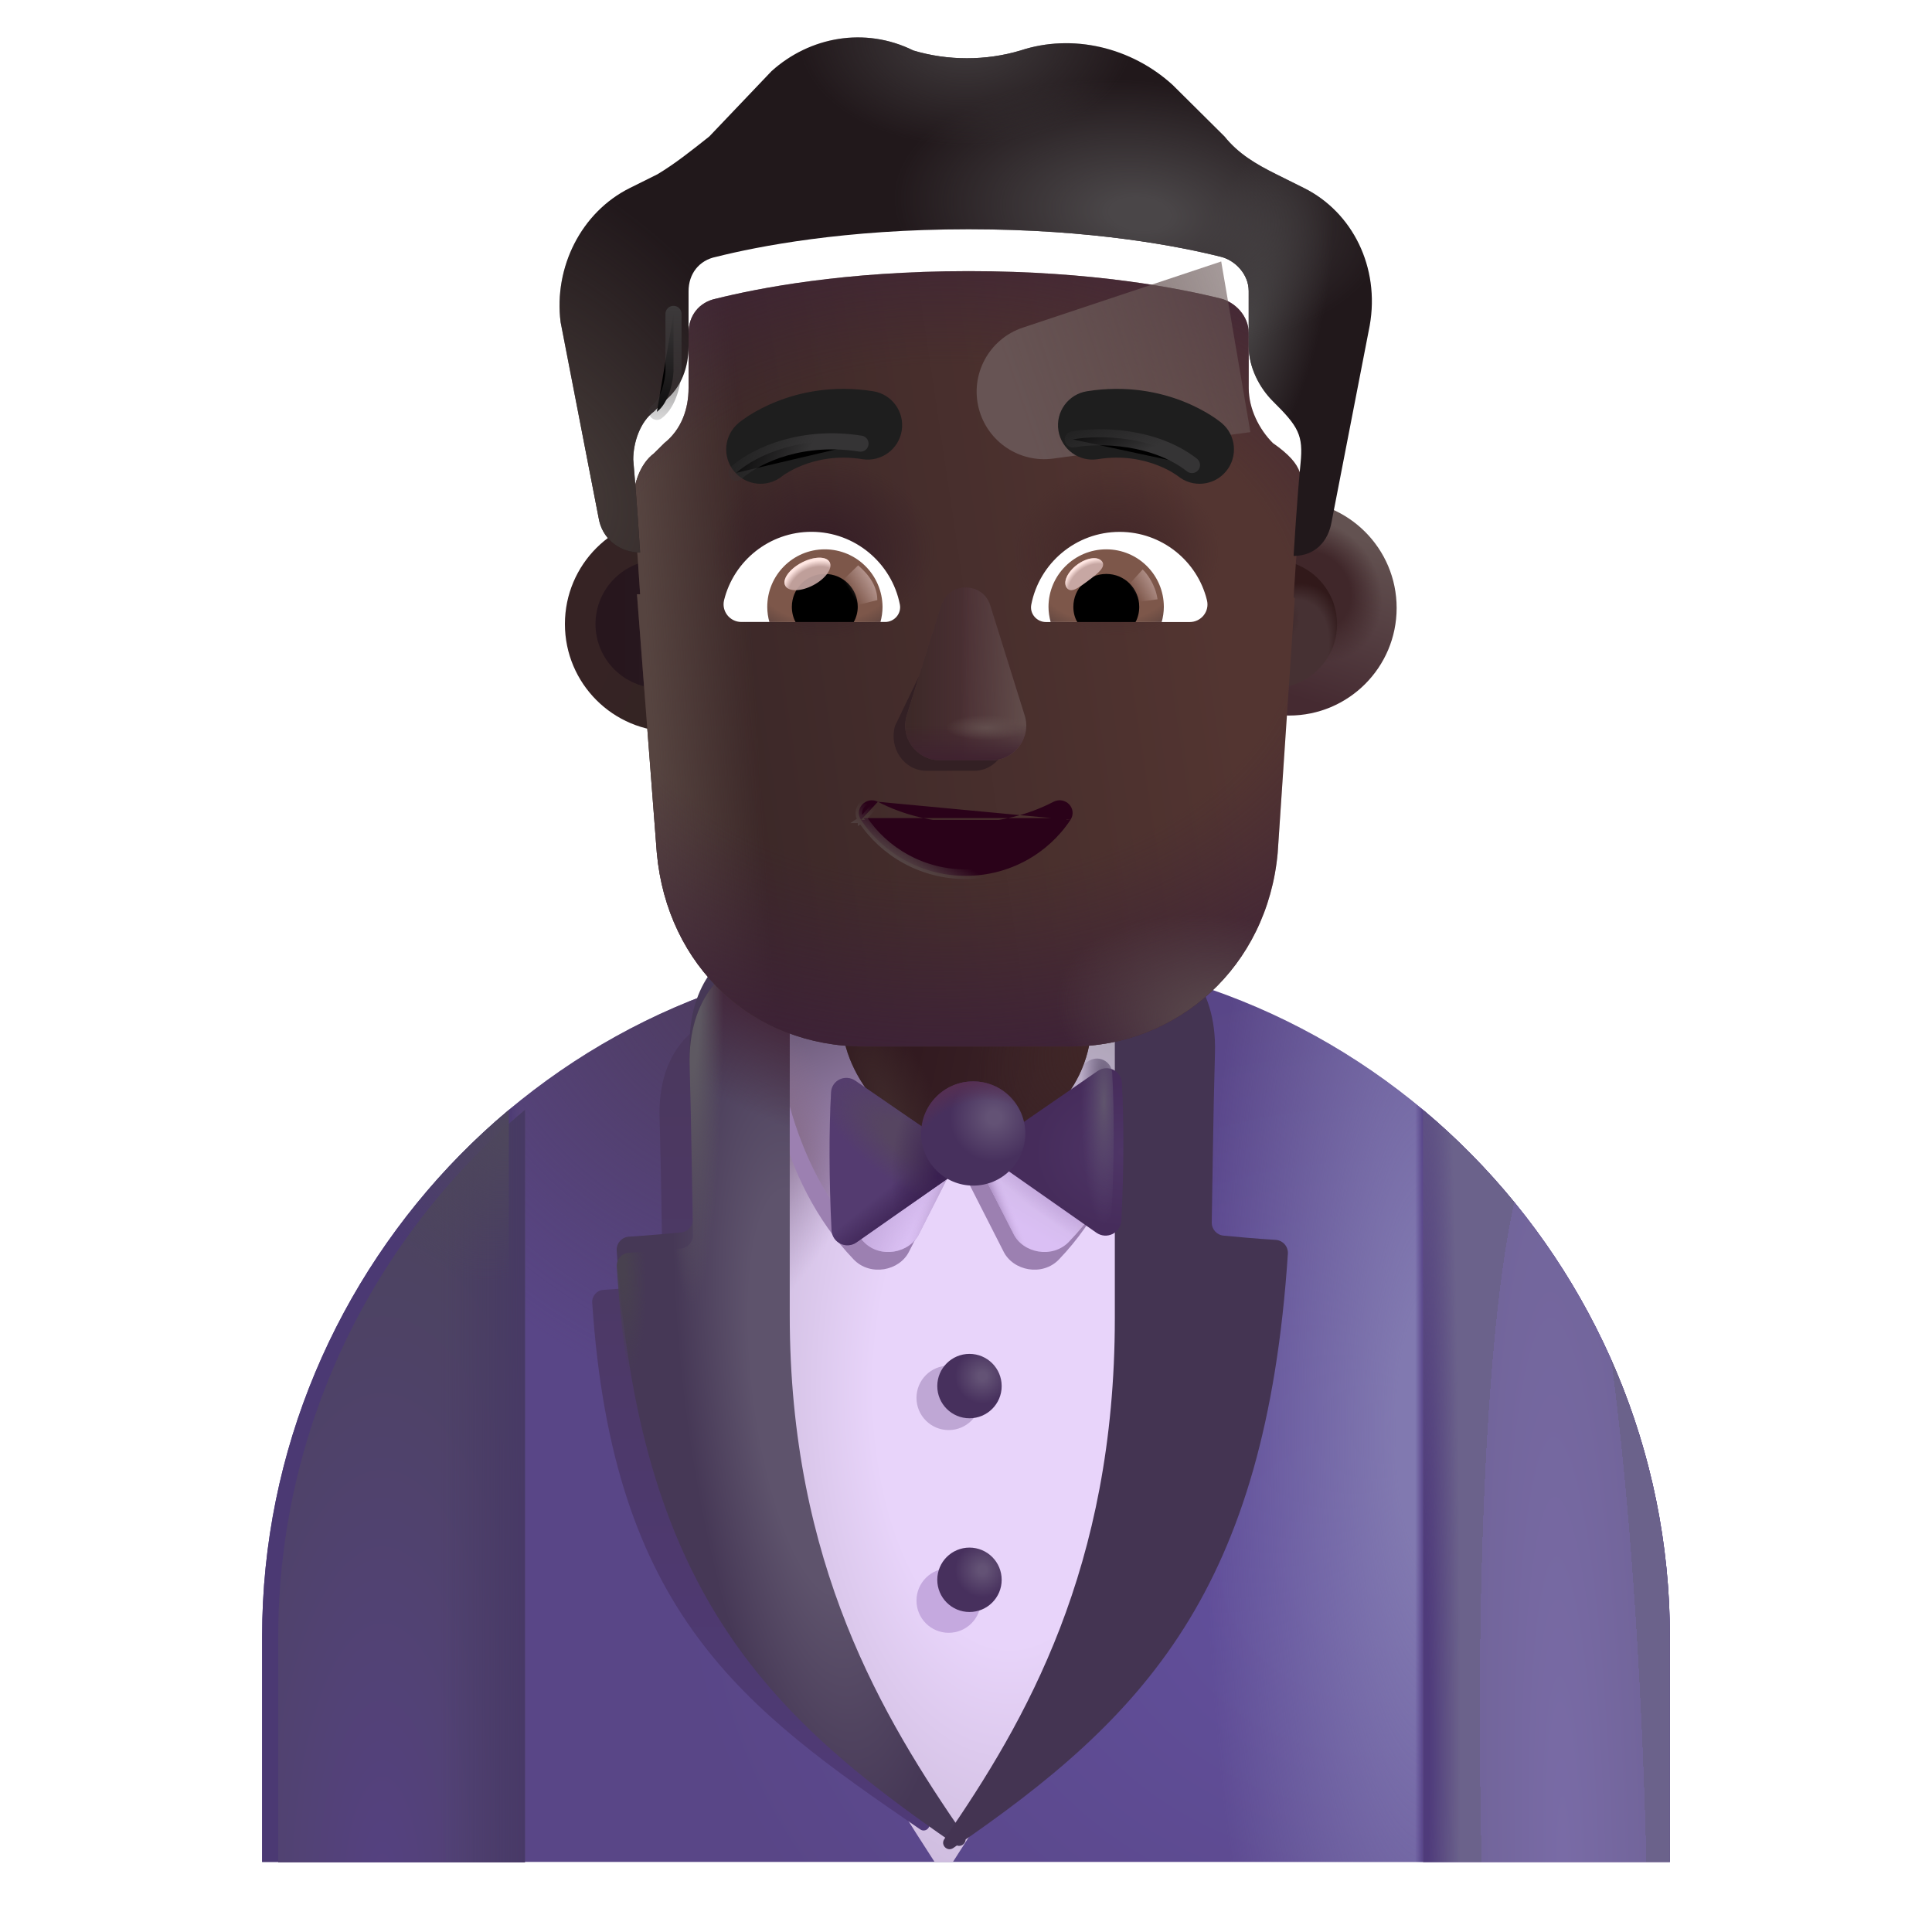 <svg viewBox="1 1 30 30" xmlns="http://www.w3.org/2000/svg">
<path d="M5.07 26.416C5.07 20.62 9.771 15.796 15.57 15.796H16.43C22.229 15.796 26.93 20.62 26.93 26.416V29.912H5.07V26.416Z" fill="url(#paint0_radial_4002_3325)"/>
<path d="M5.07 26.416C5.07 20.62 9.771 15.796 15.57 15.796H16.43C22.229 15.796 26.93 20.62 26.93 26.416V29.912H5.07V26.416Z" fill="url(#paint1_radial_4002_3325)"/>
<path d="M5.07 26.416C5.07 20.62 9.771 15.796 15.57 15.796H16.43C22.229 15.796 26.93 20.62 26.93 26.416V29.912H5.07V26.416Z" fill="url(#paint2_radial_4002_3325)"/>
<path d="M5.07 26.416C5.07 20.62 9.771 15.796 15.57 15.796H16.43C22.229 15.796 26.93 20.62 26.93 26.416V29.912H5.07V26.416Z" fill="url(#paint3_linear_4002_3325)"/>
<path d="M5.07 26.416C5.07 20.62 9.771 15.796 15.57 15.796H16.43C22.229 15.796 26.93 20.62 26.93 26.416V29.912H5.07V26.416Z" fill="url(#paint4_linear_4002_3325)"/>
<path d="M23.099 18.236C25.439 20.195 26.93 23.152 26.93 26.417V29.913H23.099V18.236Z" fill="url(#paint5_radial_4002_3325)"/>
<path d="M23.099 18.236C25.439 20.195 26.93 23.152 26.93 26.417V29.913H23.099V18.236Z" fill="url(#paint6_radial_4002_3325)"/>
<g filter="url(#filter0_i_4002_3325)">
<path d="M8.901 18.236C6.562 20.197 5.07 23.155 5.07 26.421V29.919H8.901V18.236Z" fill="url(#paint7_radial_4002_3325)"/>
<path d="M8.901 18.236C6.562 20.197 5.07 23.155 5.07 26.421V29.919H8.901V18.236Z" fill="url(#paint8_linear_4002_3325)"/>
</g>
<path d="M8.901 18.236C6.562 20.195 5.07 23.152 5.07 26.417V29.913H8.901V18.236Z" fill="url(#paint9_radial_4002_3325)"/>
<g filter="url(#filter1_i_4002_3325)">
<path d="M18.767 16.063C18.015 15.888 17.233 15.796 16.43 15.796H15.57C14.775 15.796 14.002 15.886 13.258 16.057V21.479C13.258 25.654 14.322 27.451 15.912 29.912H16.197C17.787 27.451 18.767 25.654 18.767 21.479V16.063Z" fill="url(#paint10_radial_4002_3325)"/>
<path d="M18.767 16.063C18.015 15.888 17.233 15.796 16.43 15.796H15.57C14.775 15.796 14.002 15.886 13.258 16.057V21.479C13.258 25.654 14.322 27.451 15.912 29.912H16.197C17.787 27.451 18.767 25.654 18.767 21.479V16.063Z" fill="url(#paint11_radial_4002_3325)"/>
</g>
<g filter="url(#filter2_f_4002_3325)">
<path fill-rule="evenodd" clip-rule="evenodd" d="M12.889 16.686C12.852 17.511 13.07 19.322 14.256 20.557C14.511 20.823 14.971 20.737 15.119 20.428L15.85 18.993L16.58 20.428C16.729 20.737 17.188 20.823 17.443 20.557C18.629 19.322 18.847 17.511 18.811 16.686H15.857H15.842H12.889Z" fill="#9C80B1"/>
</g>
<path d="M14.411 20.283C13.225 19.048 13.007 17.237 13.043 16.412H16.012L16.047 18.634L15.274 20.154C15.126 20.463 14.665 20.548 14.411 20.283Z" fill="url(#paint12_linear_4002_3325)"/>
<path d="M14.411 20.283C13.225 19.048 13.007 17.237 13.043 16.412H16.012L16.047 18.634L15.274 20.154C15.126 20.463 14.665 20.548 14.411 20.283Z" fill="url(#paint13_radial_4002_3325)"/>
<path d="M14.411 20.283C13.225 19.048 13.007 17.237 13.043 16.412H16.012L16.047 18.634L15.274 20.154C15.126 20.463 14.665 20.548 14.411 20.283Z" fill="url(#paint14_radial_4002_3325)"/>
<path d="M14.411 20.283C13.225 19.048 13.007 17.237 13.043 16.412H16.012L16.047 18.634L15.274 20.154C15.126 20.463 14.665 20.548 14.411 20.283Z" fill="url(#paint15_linear_4002_3325)"/>
<path d="M17.598 20.283C18.784 19.048 19.002 17.237 18.965 16.412H15.997L15.961 18.634L16.735 20.154C16.883 20.463 17.343 20.548 17.598 20.283Z" fill="url(#paint16_linear_4002_3325)"/>
<path d="M17.598 20.283C18.784 19.048 19.002 17.237 18.965 16.412H15.997L15.961 18.634L16.735 20.154C16.883 20.463 17.343 20.548 17.598 20.283Z" fill="url(#paint17_radial_4002_3325)"/>
<path d="M17.598 20.283C18.784 19.048 19.002 17.237 18.965 16.412H15.997L15.961 18.634L16.735 20.154C16.883 20.463 17.343 20.548 17.598 20.283Z" fill="url(#paint18_radial_4002_3325)"/>
<path d="M17.598 20.283C18.784 19.048 19.002 17.237 18.965 16.412H15.997L15.961 18.634L16.735 20.154C16.883 20.463 17.343 20.548 17.598 20.283Z" fill="url(#paint19_linear_4002_3325)"/>
<g filter="url(#filter3_f_4002_3325)">
<path d="M11.242 18.346C11.213 17.335 11.791 16.926 12.061 16.844L12.678 16.779V22.152C12.678 25.727 12.917 26.814 15.411 29.272C15.415 29.277 15.419 29.282 15.422 29.287C15.469 29.369 15.372 29.463 15.29 29.407C12.54 27.526 10.514 26.053 10.196 21.227C10.189 21.125 10.268 21.035 10.37 21.029C10.667 21.01 10.93 20.985 11.117 20.968C11.215 20.959 11.29 20.876 11.288 20.777C11.278 20.246 11.267 19.245 11.242 18.346Z" fill="url(#paint20_linear_4002_3325)"/>
</g>
<g filter="url(#filter4_ii_4002_3325)">
<path d="M11.709 17.549C11.677 16.455 12.304 16.012 12.595 15.924L13.263 15.853V21.669C13.263 25.542 14.716 27.93 15.975 29.756C16.038 29.847 15.928 29.957 15.837 29.895C12.86 27.858 10.921 25.891 10.576 20.668C10.569 20.558 10.654 20.46 10.765 20.453C11.086 20.433 11.371 20.406 11.573 20.387C11.68 20.378 11.761 20.288 11.759 20.181C11.748 19.606 11.736 18.522 11.709 17.549Z" fill="url(#paint21_radial_4002_3325)"/>
</g>
<path d="M11.709 17.549C11.677 16.455 12.304 16.012 12.595 15.924L13.263 15.853V21.669C13.263 25.542 14.716 27.93 15.975 29.756C16.038 29.847 15.928 29.957 15.837 29.895C12.86 27.858 10.921 25.891 10.576 20.668C10.569 20.558 10.654 20.46 10.765 20.453C11.086 20.433 11.371 20.406 11.573 20.387C11.68 20.378 11.761 20.288 11.759 20.181C11.748 19.606 11.736 18.522 11.709 17.549Z" fill="url(#paint22_radial_4002_3325)"/>
<path d="M11.709 17.549C11.677 16.455 12.304 16.012 12.595 15.924L13.263 15.853V21.669C13.263 25.542 14.716 27.93 15.975 29.756C16.038 29.847 15.928 29.957 15.837 29.895C12.86 27.858 10.921 25.891 10.576 20.668C10.569 20.558 10.654 20.46 10.765 20.453C11.086 20.433 11.371 20.406 11.573 20.387C11.68 20.378 11.761 20.288 11.759 20.181C11.748 19.606 11.736 18.522 11.709 17.549Z" fill="url(#paint23_radial_4002_3325)"/>
<path d="M11.709 17.549C11.677 16.455 12.304 16.012 12.595 15.924L13.263 15.853V21.669C13.263 25.542 14.716 27.93 15.975 29.756C16.038 29.847 15.928 29.957 15.837 29.895C12.86 27.858 10.921 25.891 10.576 20.668C10.569 20.558 10.654 20.46 10.765 20.453C11.086 20.433 11.371 20.406 11.573 20.387C11.68 20.378 11.761 20.288 11.759 20.181C11.748 19.606 11.736 18.522 11.709 17.549Z" fill="url(#paint24_radial_4002_3325)"/>
<g filter="url(#filter5_iii_4002_3325)">
<path d="M20.316 17.549C20.347 16.455 19.721 16.012 19.429 15.924L18.761 15.853V21.669C18.761 25.542 17.373 27.933 16.113 29.758C16.051 29.849 16.16 29.959 16.252 29.896C19.228 27.86 21.103 25.891 21.448 20.668C21.456 20.558 21.371 20.46 21.26 20.453C20.939 20.433 20.654 20.406 20.451 20.387C20.345 20.378 20.264 20.288 20.266 20.181C20.277 19.606 20.288 18.522 20.316 17.549Z" fill="#443452"/>
</g>
<g filter="url(#filter6_f_4002_3325)">
<circle cx="15.731" cy="25.854" r="0.5" fill="#C5A9DF"/>
</g>
<g filter="url(#filter7_f_4002_3325)">
<circle cx="15.731" cy="22.706" r="0.5" fill="#BFA7D5"/>
</g>
<g filter="url(#filter8_i_4002_3325)">
<circle cx="16.004" cy="25.581" r="0.5" fill="url(#paint25_radial_4002_3325)"/>
</g>
<g filter="url(#filter9_i_4002_3325)">
<circle cx="16.004" cy="22.573" r="0.5" fill="url(#paint26_radial_4002_3325)"/>
</g>
<rect x="14.075" y="14.287" width="3.875" height="4.5" rx="1.938" fill="url(#paint27_linear_4002_3325)"/>
<rect x="14.075" y="14.287" width="3.875" height="4.5" rx="1.938" fill="url(#paint28_radial_4002_3325)"/>
<rect x="14.075" y="14.287" width="3.875" height="4.5" rx="1.938" fill="url(#paint29_radial_4002_3325)"/>
<g filter="url(#filter10_ii_4002_3325)">
<path d="M17.892 17.482L16.079 18.733L17.874 19.991C18.033 20.103 18.252 19.998 18.262 19.804C18.303 19.013 18.303 18.235 18.27 17.66C18.258 17.472 18.047 17.374 17.892 17.482Z" fill="url(#paint30_radial_4002_3325)"/>
</g>
<path d="M17.892 17.482L16.079 18.733L17.874 19.991C18.033 20.103 18.252 19.998 18.262 19.804C18.303 19.013 18.303 18.235 18.27 17.66C18.258 17.472 18.047 17.374 17.892 17.482Z" fill="url(#paint31_radial_4002_3325)"/>
<g filter="url(#filter11_i_4002_3325)">
<path d="M14.133 17.482L15.946 18.733L14.151 19.991C13.992 20.103 13.772 19.998 13.762 19.804C13.722 19.013 13.722 18.235 13.755 17.66C13.766 17.472 13.977 17.374 14.133 17.482Z" fill="#543B70"/>
<path d="M14.133 17.482L15.946 18.733L14.151 19.991C13.992 20.103 13.772 19.998 13.762 19.804C13.722 19.013 13.722 18.235 13.755 17.66C13.766 17.472 13.977 17.374 14.133 17.482Z" fill="url(#paint32_linear_4002_3325)"/>
<path d="M14.133 17.482L15.946 18.733L14.151 19.991C13.992 20.103 13.772 19.998 13.762 19.804C13.722 19.013 13.722 18.235 13.755 17.66C13.766 17.472 13.977 17.374 14.133 17.482Z" fill="url(#paint33_radial_4002_3325)"/>
<path d="M14.133 17.482L15.946 18.733L14.151 19.991C13.992 20.103 13.772 19.998 13.762 19.804C13.722 19.013 13.722 18.235 13.755 17.66C13.766 17.472 13.977 17.374 14.133 17.482Z" fill="url(#paint34_radial_4002_3325)"/>
</g>
<g filter="url(#filter12_i_4002_3325)">
<circle cx="16.012" cy="18.701" r="0.809" fill="url(#paint35_radial_4002_3325)"/>
<circle cx="16.012" cy="18.701" r="0.809" fill="url(#paint36_radial_4002_3325)"/>
</g>
<g filter="url(#filter13_i_4002_3325)">
<circle cx="11.243" cy="10.69" r="1.671" fill="url(#paint37_radial_4002_3325)"/>
</g>
<g filter="url(#filter14_f_4002_3325)">
<circle cx="11.243" cy="10.69" r="0.996" fill="url(#paint38_linear_4002_3325)"/>
</g>
<g filter="url(#filter15_i_4002_3325)">
<circle cx="20.766" cy="10.69" r="1.671" fill="url(#paint39_linear_4002_3325)"/>
<circle cx="20.766" cy="10.69" r="1.671" fill="url(#paint40_radial_4002_3325)"/>
</g>
<g filter="url(#filter16_f_4002_3325)">
<circle cx="20.766" cy="10.69" r="0.996" fill="#463133"/>
<circle cx="20.766" cy="10.69" r="0.996" fill="url(#paint41_radial_4002_3325)"/>
<circle cx="20.766" cy="10.69" r="0.996" fill="url(#paint42_radial_4002_3325)"/>
</g>
<g filter="url(#filter17_i_4002_3325)">
<path d="M10.891 10.077C10.907 10.078 10.924 10.078 10.94 10.078C10.94 10.078 10.886 9.224 10.833 8.637C10.833 8.37 10.94 8.05 11.155 7.89L11.316 7.73C11.584 7.516 11.692 7.196 11.692 6.875V6.021C11.692 5.754 11.853 5.541 12.121 5.487C12.765 5.327 14.108 5.06 16.041 5.06C17.973 5.06 19.316 5.327 19.96 5.487C20.175 5.541 20.39 5.754 20.39 6.021V6.875C20.39 7.196 20.551 7.516 20.765 7.73C21.268 8.082 21.237 8.275 21.195 8.69C21.141 9.224 21.087 10.132 21.087 10.132C21.094 10.132 21.1 10.132 21.106 10.132L20.84 14.094C20.679 15.865 19.286 17.1 17.626 17.1H14.413C12.699 17.1 11.36 15.865 11.199 14.094L10.891 10.077Z" fill="url(#paint43_linear_4002_3325)"/>
<path d="M10.891 10.077C10.907 10.078 10.924 10.078 10.94 10.078C10.94 10.078 10.886 9.224 10.833 8.637C10.833 8.37 10.94 8.05 11.155 7.89L11.316 7.73C11.584 7.516 11.692 7.196 11.692 6.875V6.021C11.692 5.754 11.853 5.541 12.121 5.487C12.765 5.327 14.108 5.06 16.041 5.06C17.973 5.06 19.316 5.327 19.96 5.487C20.175 5.541 20.39 5.754 20.39 6.021V6.875C20.39 7.196 20.551 7.516 20.765 7.73C21.268 8.082 21.237 8.275 21.195 8.69C21.141 9.224 21.087 10.132 21.087 10.132C21.094 10.132 21.1 10.132 21.106 10.132L20.84 14.094C20.679 15.865 19.286 17.1 17.626 17.1H14.413C12.699 17.1 11.36 15.865 11.199 14.094L10.891 10.077Z" fill="url(#paint44_linear_4002_3325)"/>
<path d="M10.891 10.077C10.907 10.078 10.924 10.078 10.94 10.078C10.94 10.078 10.886 9.224 10.833 8.637C10.833 8.37 10.94 8.05 11.155 7.89L11.316 7.73C11.584 7.516 11.692 7.196 11.692 6.875V6.021C11.692 5.754 11.853 5.541 12.121 5.487C12.765 5.327 14.108 5.06 16.041 5.06C17.973 5.06 19.316 5.327 19.96 5.487C20.175 5.541 20.39 5.754 20.39 6.021V6.875C20.39 7.196 20.551 7.516 20.765 7.73C21.268 8.082 21.237 8.275 21.195 8.69C21.141 9.224 21.087 10.132 21.087 10.132C21.094 10.132 21.1 10.132 21.106 10.132L20.84 14.094C20.679 15.865 19.286 17.1 17.626 17.1H14.413C12.699 17.1 11.36 15.865 11.199 14.094L10.891 10.077Z" fill="url(#paint45_radial_4002_3325)"/>
<path d="M10.891 10.077C10.907 10.078 10.924 10.078 10.94 10.078C10.94 10.078 10.886 9.224 10.833 8.637C10.833 8.37 10.94 8.05 11.155 7.89L11.316 7.73C11.584 7.516 11.692 7.196 11.692 6.875V6.021C11.692 5.754 11.853 5.541 12.121 5.487C12.765 5.327 14.108 5.06 16.041 5.06C17.973 5.06 19.316 5.327 19.96 5.487C20.175 5.541 20.39 5.754 20.39 6.021V6.875C20.39 7.196 20.551 7.516 20.765 7.73C21.268 8.082 21.237 8.275 21.195 8.69C21.141 9.224 21.087 10.132 21.087 10.132C21.094 10.132 21.1 10.132 21.106 10.132L20.84 14.094C20.679 15.865 19.286 17.1 17.626 17.1H14.413C12.699 17.1 11.36 15.865 11.199 14.094L10.891 10.077Z" fill="url(#paint46_radial_4002_3325)"/>
<path d="M10.891 10.077C10.907 10.078 10.924 10.078 10.94 10.078C10.94 10.078 10.886 9.224 10.833 8.637C10.833 8.37 10.94 8.05 11.155 7.89L11.316 7.73C11.584 7.516 11.692 7.196 11.692 6.875V6.021C11.692 5.754 11.853 5.541 12.121 5.487C12.765 5.327 14.108 5.06 16.041 5.06C17.973 5.06 19.316 5.327 19.96 5.487C20.175 5.541 20.39 5.754 20.39 6.021V6.875C20.39 7.196 20.551 7.516 20.765 7.73C21.268 8.082 21.237 8.275 21.195 8.69C21.141 9.224 21.087 10.132 21.087 10.132C21.094 10.132 21.1 10.132 21.106 10.132L20.84 14.094C20.679 15.865 19.286 17.1 17.626 17.1H14.413C12.699 17.1 11.36 15.865 11.199 14.094L10.891 10.077Z" fill="url(#paint47_radial_4002_3325)"/>
<path d="M10.891 10.077C10.907 10.078 10.924 10.078 10.94 10.078C10.94 10.078 10.886 9.224 10.833 8.637C10.833 8.37 10.94 8.05 11.155 7.89L11.316 7.73C11.584 7.516 11.692 7.196 11.692 6.875V6.021C11.692 5.754 11.853 5.541 12.121 5.487C12.765 5.327 14.108 5.06 16.041 5.06C17.973 5.06 19.316 5.327 19.96 5.487C20.175 5.541 20.39 5.754 20.39 6.021V6.875C20.39 7.196 20.551 7.516 20.765 7.73C21.268 8.082 21.237 8.275 21.195 8.69C21.141 9.224 21.087 10.132 21.087 10.132C21.094 10.132 21.1 10.132 21.106 10.132L20.84 14.094C20.679 15.865 19.286 17.1 17.626 17.1H14.413C12.699 17.1 11.36 15.865 11.199 14.094L10.891 10.077Z" fill="url(#paint48_radial_4002_3325)"/>
</g>
<g filter="url(#filter18_f_4002_3325)">
<path d="M19.963 5.06L16.883 6.087C16.358 6.262 16.059 6.814 16.2 7.349C16.335 7.86 16.829 8.191 17.353 8.121L20.416 7.71L19.963 5.06Z" fill="url(#paint49_linear_4002_3325)"/>
</g>
<g filter="url(#filter19_i_4002_3325)">
<path d="M20.819 4.206L21.249 4.42C22 4.794 22.43 5.648 22.269 6.555L21.678 9.598C21.625 9.912 21.418 10.124 21.106 10.132C21.1 10.132 21.094 10.132 21.087 10.132C21.087 10.132 21.141 9.224 21.195 8.691C21.238 8.257 21.163 8.125 20.765 7.73C20.551 7.516 20.39 7.196 20.39 6.876V6.021C20.39 5.754 20.175 5.541 19.96 5.488C19.316 5.327 17.974 5.06 16.041 5.06C14.108 5.06 12.765 5.327 12.121 5.488C11.853 5.541 11.692 5.754 11.692 6.021V6.876C11.692 7.196 11.584 7.516 11.316 7.73L11.155 7.89C10.94 8.05 10.833 8.37 10.833 8.637C10.886 9.224 10.94 10.079 10.94 10.079C10.924 10.079 10.907 10.078 10.891 10.077C10.591 10.056 10.347 9.849 10.296 9.545L9.705 6.502C9.598 5.648 10.027 4.794 10.779 4.42L11.209 4.206C11.477 4.046 11.745 3.833 12.014 3.619L12.98 2.605C13.571 2.071 14.43 1.911 15.182 2.284C15.719 2.445 16.309 2.445 16.846 2.284C17.651 2.018 18.564 2.231 19.208 2.818L20.014 3.619C20.229 3.886 20.497 4.046 20.819 4.206Z" fill="#21181B"/>
<path d="M20.819 4.206L21.249 4.42C22 4.794 22.43 5.648 22.269 6.555L21.678 9.598C21.625 9.912 21.418 10.124 21.106 10.132C21.1 10.132 21.094 10.132 21.087 10.132C21.087 10.132 21.141 9.224 21.195 8.691C21.238 8.257 21.163 8.125 20.765 7.73C20.551 7.516 20.39 7.196 20.39 6.876V6.021C20.39 5.754 20.175 5.541 19.96 5.488C19.316 5.327 17.974 5.06 16.041 5.06C14.108 5.06 12.765 5.327 12.121 5.488C11.853 5.541 11.692 5.754 11.692 6.021V6.876C11.692 7.196 11.584 7.516 11.316 7.73L11.155 7.89C10.94 8.05 10.833 8.37 10.833 8.637C10.886 9.224 10.94 10.079 10.94 10.079C10.924 10.079 10.907 10.078 10.891 10.077C10.591 10.056 10.347 9.849 10.296 9.545L9.705 6.502C9.598 5.648 10.027 4.794 10.779 4.42L11.209 4.206C11.477 4.046 11.745 3.833 12.014 3.619L12.98 2.605C13.571 2.071 14.43 1.911 15.182 2.284C15.719 2.445 16.309 2.445 16.846 2.284C17.651 2.018 18.564 2.231 19.208 2.818L20.014 3.619C20.229 3.886 20.497 4.046 20.819 4.206Z" fill="url(#paint50_radial_4002_3325)"/>
<path d="M20.819 4.206L21.249 4.42C22 4.794 22.43 5.648 22.269 6.555L21.678 9.598C21.625 9.912 21.418 10.124 21.106 10.132C21.1 10.132 21.094 10.132 21.087 10.132C21.087 10.132 21.141 9.224 21.195 8.691C21.238 8.257 21.163 8.125 20.765 7.73C20.551 7.516 20.39 7.196 20.39 6.876V6.021C20.39 5.754 20.175 5.541 19.96 5.488C19.316 5.327 17.974 5.06 16.041 5.06C14.108 5.06 12.765 5.327 12.121 5.488C11.853 5.541 11.692 5.754 11.692 6.021V6.876C11.692 7.196 11.584 7.516 11.316 7.73L11.155 7.89C10.94 8.05 10.833 8.37 10.833 8.637C10.886 9.224 10.94 10.079 10.94 10.079C10.924 10.079 10.907 10.078 10.891 10.077C10.591 10.056 10.347 9.849 10.296 9.545L9.705 6.502C9.598 5.648 10.027 4.794 10.779 4.42L11.209 4.206C11.477 4.046 11.745 3.833 12.014 3.619L12.98 2.605C13.571 2.071 14.43 1.911 15.182 2.284C15.719 2.445 16.309 2.445 16.846 2.284C17.651 2.018 18.564 2.231 19.208 2.818L20.014 3.619C20.229 3.886 20.497 4.046 20.819 4.206Z" fill="url(#paint51_radial_4002_3325)"/>
<path d="M20.819 4.206L21.249 4.42C22 4.794 22.43 5.648 22.269 6.555L21.678 9.598C21.625 9.912 21.418 10.124 21.106 10.132C21.1 10.132 21.094 10.132 21.087 10.132C21.087 10.132 21.141 9.224 21.195 8.691C21.238 8.257 21.163 8.125 20.765 7.73C20.551 7.516 20.39 7.196 20.39 6.876V6.021C20.39 5.754 20.175 5.541 19.96 5.488C19.316 5.327 17.974 5.06 16.041 5.06C14.108 5.06 12.765 5.327 12.121 5.488C11.853 5.541 11.692 5.754 11.692 6.021V6.876C11.692 7.196 11.584 7.516 11.316 7.73L11.155 7.89C10.94 8.05 10.833 8.37 10.833 8.637C10.886 9.224 10.94 10.079 10.94 10.079C10.924 10.079 10.907 10.078 10.891 10.077C10.591 10.056 10.347 9.849 10.296 9.545L9.705 6.502C9.598 5.648 10.027 4.794 10.779 4.42L11.209 4.206C11.477 4.046 11.745 3.833 12.014 3.619L12.98 2.605C13.571 2.071 14.43 1.911 15.182 2.284C15.719 2.445 16.309 2.445 16.846 2.284C17.651 2.018 18.564 2.231 19.208 2.818L20.014 3.619C20.229 3.886 20.497 4.046 20.819 4.206Z" fill="url(#paint52_radial_4002_3325)"/>
<path d="M20.819 4.206L21.249 4.42C22 4.794 22.43 5.648 22.269 6.555L21.678 9.598C21.625 9.912 21.418 10.124 21.106 10.132C21.1 10.132 21.094 10.132 21.087 10.132C21.087 10.132 21.141 9.224 21.195 8.691C21.238 8.257 21.163 8.125 20.765 7.73C20.551 7.516 20.39 7.196 20.39 6.876V6.021C20.39 5.754 20.175 5.541 19.96 5.488C19.316 5.327 17.974 5.06 16.041 5.06C14.108 5.06 12.765 5.327 12.121 5.488C11.853 5.541 11.692 5.754 11.692 6.021V6.876C11.692 7.196 11.584 7.516 11.316 7.73L11.155 7.89C10.94 8.05 10.833 8.37 10.833 8.637C10.886 9.224 10.94 10.079 10.94 10.079C10.924 10.079 10.907 10.078 10.891 10.077C10.591 10.056 10.347 9.849 10.296 9.545L9.705 6.502C9.598 5.648 10.027 4.794 10.779 4.42L11.209 4.206C11.477 4.046 11.745 3.833 12.014 3.619L12.98 2.605C13.571 2.071 14.43 1.911 15.182 2.284C15.719 2.445 16.309 2.445 16.846 2.284C17.651 2.018 18.564 2.231 19.208 2.818L20.014 3.619C20.229 3.886 20.497 4.046 20.819 4.206Z" fill="url(#paint53_radial_4002_3325)"/>
</g>
<g filter="url(#filter20_f_4002_3325)">
<path d="M15.72 10.568L14.899 12.269C14.797 12.619 15.041 12.969 15.387 12.969H16.125C16.471 12.969 16.716 12.613 16.614 12.269L16.115 10.568C16.008 10.191 15.832 10.191 15.72 10.568Z" fill="#332024"/>
</g>
<g filter="url(#filter21_f_4002_3325)">
<path d="M15.613 10.405L15.081 12.106C14.973 12.456 15.233 12.806 15.602 12.806H16.389C16.758 12.806 17.019 12.45 16.91 12.106L16.378 10.405C16.264 10.028 15.732 10.028 15.613 10.405Z" fill="#4B3034"/>
<path d="M15.613 10.405L15.081 12.106C14.973 12.456 15.233 12.806 15.602 12.806H16.389C16.758 12.806 17.019 12.45 16.91 12.106L16.378 10.405C16.264 10.028 15.732 10.028 15.613 10.405Z" fill="url(#paint54_linear_4002_3325)"/>
<path d="M15.613 10.405L15.081 12.106C14.973 12.456 15.233 12.806 15.602 12.806H16.389C16.758 12.806 17.019 12.45 16.91 12.106L16.378 10.405C16.264 10.028 15.732 10.028 15.613 10.405Z" fill="url(#paint55_linear_4002_3325)"/>
<path d="M15.613 10.405L15.081 12.106C14.973 12.456 15.233 12.806 15.602 12.806H16.389C16.758 12.806 17.019 12.45 16.91 12.106L16.378 10.405C16.264 10.028 15.732 10.028 15.613 10.405Z" fill="url(#paint56_linear_4002_3325)"/>
<path d="M15.613 10.405L15.081 12.106C14.973 12.456 15.233 12.806 15.602 12.806H16.389C16.758 12.806 17.019 12.45 16.91 12.106L16.378 10.405C16.264 10.028 15.732 10.028 15.613 10.405Z" fill="url(#paint57_radial_4002_3325)"/>
</g>
<path d="M14.632 13.45L14.632 13.45C15.026 13.655 15.495 13.773 15.996 13.773C16.501 13.773 16.965 13.655 17.359 13.45L17.359 13.45L17.359 13.45C17.45 13.404 17.544 13.43 17.601 13.489C17.658 13.549 17.679 13.644 17.622 13.731M14.632 13.45L17.58 13.703M14.632 13.45L14.632 13.45C14.541 13.403 14.447 13.432 14.39 13.491C14.334 13.551 14.311 13.646 14.37 13.731M14.632 13.45L14.411 13.703M17.622 13.731C17.622 13.731 17.622 13.731 17.622 13.731L17.58 13.703M17.622 13.731C17.622 13.731 17.622 13.731 17.622 13.731L17.58 13.703M17.622 13.731C17.278 14.252 16.678 14.6 15.996 14.6C15.313 14.6 14.714 14.252 14.37 13.731M17.58 13.703C17.245 14.211 16.661 14.55 15.996 14.55C15.33 14.55 14.746 14.211 14.411 13.703M14.37 13.731C14.37 13.731 14.37 13.732 14.37 13.732L14.411 13.703M14.37 13.731C14.37 13.731 14.37 13.731 14.369 13.731L14.411 13.703" fill="#2A0219" stroke="url(#paint58_linear_4002_3325)" stroke-width="0.1"/>
<g filter="url(#filter22_i_4002_3325)">
<path d="M19.719 7.968L19.717 7.967L19.715 7.965L19.711 7.961L19.699 7.952C19.69 7.945 19.678 7.935 19.663 7.925C19.634 7.903 19.594 7.876 19.544 7.844C19.444 7.782 19.303 7.704 19.124 7.633C18.765 7.491 18.251 7.377 17.63 7.475C17.338 7.521 17.139 7.794 17.185 8.086C17.232 8.377 17.505 8.576 17.796 8.53C18.195 8.467 18.513 8.541 18.731 8.627C18.841 8.67 18.924 8.716 18.977 8.75C19.003 8.766 19.022 8.779 19.032 8.786C19.036 8.79 19.038 8.792 19.04 8.792C19.266 8.977 19.6 8.945 19.787 8.72C19.976 8.494 19.945 8.156 19.719 7.968Z" fill="#1E1E1E"/>
</g>
<g filter="url(#filter23_i_4002_3325)">
<path d="M12.219 7.968L12.219 7.967L12.22 7.967L12.222 7.965L12.226 7.961L12.238 7.952C12.248 7.945 12.26 7.935 12.274 7.925C12.304 7.903 12.344 7.876 12.393 7.844C12.493 7.782 12.635 7.704 12.814 7.633C13.173 7.491 13.686 7.377 14.308 7.475C14.599 7.521 14.798 7.794 14.752 8.086C14.706 8.377 14.432 8.576 14.141 8.53C13.743 8.467 13.424 8.541 13.206 8.627C13.097 8.67 13.014 8.716 12.961 8.75C12.934 8.766 12.916 8.779 12.906 8.786C12.902 8.79 12.899 8.792 12.898 8.792C12.671 8.977 12.338 8.945 12.15 8.72C11.961 8.494 11.992 8.157 12.219 7.968Z" fill="#1E1E1E"/>
</g>
<path d="M18.386 9.259C19.039 9.259 19.591 9.709 19.741 10.318C19.786 10.493 19.652 10.659 19.474 10.659H17.241C17.099 10.659 16.985 10.529 17.014 10.387C17.139 9.746 17.704 9.259 18.386 9.259Z" fill="white"/>
<path d="M18.178 9.53C18.674 9.53 19.072 9.932 19.072 10.423C19.072 10.504 19.059 10.585 19.039 10.659H17.314C17.294 10.581 17.281 10.504 17.281 10.423C17.281 9.932 17.683 9.53 18.178 9.53Z" fill="url(#paint59_radial_4002_3325)"/>
<path d="M17.667 10.423C17.667 10.139 17.894 9.912 18.179 9.912C18.463 9.912 18.69 10.139 18.69 10.423C18.69 10.509 18.67 10.59 18.633 10.659H17.728C17.687 10.59 17.667 10.509 17.667 10.423Z" fill="black"/>
<g filter="url(#filter24_f_4002_3325)">
<path d="M18.113 9.719C18.177 9.804 18.044 9.908 17.892 10.021C17.741 10.134 17.629 10.214 17.565 10.129C17.502 10.043 17.573 9.883 17.724 9.77C17.875 9.657 18.049 9.634 18.113 9.719Z" fill="#C7A7A3"/>
<path d="M18.113 9.719C18.177 9.804 18.044 9.908 17.892 10.021C17.741 10.134 17.629 10.214 17.565 10.129C17.502 10.043 17.573 9.883 17.724 9.77C17.875 9.657 18.049 9.634 18.113 9.719Z" fill="url(#paint60_radial_4002_3325)"/>
</g>
<g filter="url(#filter25_f_4002_3325)">
<path d="M18.974 10.306C18.941 10.075 18.806 9.901 18.743 9.843L18.483 10.128L18.6 10.356L18.974 10.306Z" fill="url(#paint61_linear_4002_3325)"/>
</g>
<path d="M13.6 9.258C12.947 9.258 12.395 9.708 12.244 10.317C12.2 10.492 12.334 10.658 12.512 10.658H14.745C14.887 10.658 15.001 10.528 14.973 10.386C14.847 9.745 14.278 9.258 13.6 9.258Z" fill="white"/>
<path d="M13.807 9.53C13.312 9.53 12.914 9.932 12.914 10.423C12.914 10.504 12.926 10.586 12.947 10.659H14.672C14.692 10.582 14.704 10.504 14.704 10.423C14.7 9.932 14.303 9.53 13.807 9.53Z" fill="url(#paint62_radial_4002_3325)"/>
<path d="M14.319 10.423C14.319 10.139 14.092 9.912 13.807 9.912C13.523 9.912 13.296 10.139 13.296 10.423C13.296 10.509 13.316 10.59 13.353 10.659H14.258C14.295 10.59 14.319 10.509 14.319 10.423Z" fill="black"/>
<g filter="url(#filter26_f_4002_3325)">
<path d="M14.623 10.318C14.623 10.03 14.389 9.837 14.325 9.779L14.037 10.058L14.214 10.42L14.623 10.318Z" fill="url(#paint63_linear_4002_3325)"/>
</g>
<g filter="url(#filter27_f_4002_3325)">
<ellipse cx="13.538" cy="9.912" rx="0.39" ry="0.197" transform="rotate(-27.914 13.538 9.912)" fill="#C7A7A3" fill-opacity="0.9"/>
<ellipse cx="13.538" cy="9.912" rx="0.39" ry="0.197" transform="rotate(-27.914 13.538 9.912)" fill="url(#paint64_radial_4002_3325)"/>
</g>
<g filter="url(#filter28_f_4002_3325)">
<path d="M17.658 7.823C18.088 7.748 18.928 7.769 19.509 8.221" stroke="url(#paint65_linear_4002_3325)" stroke-width="0.25" stroke-linecap="round"/>
</g>
<g filter="url(#filter29_f_4002_3325)">
<path d="M12.433 8.342C12.761 8.052 13.476 7.747 14.362 7.889" stroke="url(#paint66_linear_4002_3325)" stroke-width="0.25" stroke-linecap="round"/>
</g>
<g filter="url(#filter30_f_4002_3325)">
<path d="M11.458 5.874V6.772C11.451 6.921 11.388 7.254 11.2 7.395" stroke="url(#paint67_linear_4002_3325)" stroke-width="0.25" stroke-linecap="round"/>
</g>
<defs>
<filter id="filter0_i_4002_3325" x="5.07" y="18.236" width="4.081" height="11.683" filterUnits="userSpaceOnUse" color-interpolation-filters="sRGB">
<feFlood flood-opacity="0" result="BackgroundImageFix"/>
<feBlend mode="normal" in="SourceGraphic" in2="BackgroundImageFix" result="shape"/>
<feColorMatrix in="SourceAlpha" type="matrix" values="0 0 0 0 0 0 0 0 0 0 0 0 0 0 0 0 0 0 127 0" result="hardAlpha"/>
<feOffset dx="0.25"/>
<feGaussianBlur stdDeviation="0.375"/>
<feComposite in2="hardAlpha" operator="arithmetic" k2="-1" k3="1"/>
<feColorMatrix type="matrix" values="0 0 0 0 0.384 0 0 0 0 0.345 0 0 0 0 0.494 0 0 0 1 0"/>
<feBlend mode="normal" in2="shape" result="effect1_innerShadow_4002_3325"/>
</filter>
<filter id="filter1_i_4002_3325" x="12.858" y="15.796" width="5.909" height="14.117" filterUnits="userSpaceOnUse" color-interpolation-filters="sRGB">
<feFlood flood-opacity="0" result="BackgroundImageFix"/>
<feBlend mode="normal" in="SourceGraphic" in2="BackgroundImageFix" result="shape"/>
<feColorMatrix in="SourceAlpha" type="matrix" values="0 0 0 0 0 0 0 0 0 0 0 0 0 0 0 0 0 0 127 0" result="hardAlpha"/>
<feOffset dx="-0.4"/>
<feGaussianBlur stdDeviation="0.5"/>
<feComposite in2="hardAlpha" operator="arithmetic" k2="-1" k3="1"/>
<feColorMatrix type="matrix" values="0 0 0 0 0.514 0 0 0 0 0.431 0 0 0 0 0.561 0 0 0 1 0"/>
<feBlend mode="normal" in2="shape" result="effect1_innerShadow_4002_3325"/>
</filter>
<filter id="filter2_f_4002_3325" x="12.285" y="16.086" width="7.13" height="5.229" filterUnits="userSpaceOnUse" color-interpolation-filters="sRGB">
<feFlood flood-opacity="0" result="BackgroundImageFix"/>
<feBlend mode="normal" in="SourceGraphic" in2="BackgroundImageFix" result="shape"/>
<feGaussianBlur stdDeviation="0.3" result="effect1_foregroundBlur_4002_3325"/>
</filter>
<filter id="filter3_f_4002_3325" x="9.195" y="15.779" width="7.239" height="14.645" filterUnits="userSpaceOnUse" color-interpolation-filters="sRGB">
<feFlood flood-opacity="0" result="BackgroundImageFix"/>
<feBlend mode="normal" in="SourceGraphic" in2="BackgroundImageFix" result="shape"/>
<feGaussianBlur stdDeviation="0.5" result="effect1_foregroundBlur_4002_3325"/>
</filter>
<filter id="filter4_ii_4002_3325" x="10.326" y="15.603" width="5.917" height="14.31" filterUnits="userSpaceOnUse" color-interpolation-filters="sRGB">
<feFlood flood-opacity="0" result="BackgroundImageFix"/>
<feBlend mode="normal" in="SourceGraphic" in2="BackgroundImageFix" result="shape"/>
<feColorMatrix in="SourceAlpha" type="matrix" values="0 0 0 0 0 0 0 0 0 0 0 0 0 0 0 0 0 0 127 0" result="hardAlpha"/>
<feOffset dx="-0.25" dy="-0.25"/>
<feGaussianBlur stdDeviation="0.25"/>
<feComposite in2="hardAlpha" operator="arithmetic" k2="-1" k3="1"/>
<feColorMatrix type="matrix" values="0 0 0 0 0.235 0 0 0 0 0.114 0 0 0 0 0.173 0 0 0 1 0"/>
<feBlend mode="normal" in2="shape" result="effect1_innerShadow_4002_3325"/>
<feColorMatrix in="SourceAlpha" type="matrix" values="0 0 0 0 0 0 0 0 0 0 0 0 0 0 0 0 0 0 127 0" result="hardAlpha"/>
<feOffset dx="0.25"/>
<feGaussianBlur stdDeviation="0.25"/>
<feComposite in2="hardAlpha" operator="arithmetic" k2="-1" k3="1"/>
<feColorMatrix type="matrix" values="0 0 0 0 0.235 0 0 0 0 0.114 0 0 0 0 0.173 0 0 0 1 0"/>
<feBlend mode="normal" in2="effect1_innerShadow_4002_3325" result="effect2_innerShadow_4002_3325"/>
</filter>
<filter id="filter5_iii_4002_3325" x="15.345" y="15.653" width="6.504" height="14.261" filterUnits="userSpaceOnUse" color-interpolation-filters="sRGB">
<feFlood flood-opacity="0" result="BackgroundImageFix"/>
<feBlend mode="normal" in="SourceGraphic" in2="BackgroundImageFix" result="shape"/>
<feColorMatrix in="SourceAlpha" type="matrix" values="0 0 0 0 0 0 0 0 0 0 0 0 0 0 0 0 0 0 127 0" result="hardAlpha"/>
<feOffset dx="-0.75"/>
<feGaussianBlur stdDeviation="0.625"/>
<feComposite in2="hardAlpha" operator="arithmetic" k2="-1" k3="1"/>
<feColorMatrix type="matrix" values="0 0 0 0 0.408 0 0 0 0 0.373 0 0 0 0 0.455 0 0 0 1 0"/>
<feBlend mode="normal" in2="shape" result="effect1_innerShadow_4002_3325"/>
<feColorMatrix in="SourceAlpha" type="matrix" values="0 0 0 0 0 0 0 0 0 0 0 0 0 0 0 0 0 0 127 0" result="hardAlpha"/>
<feOffset dx="0.4"/>
<feGaussianBlur stdDeviation="0.25"/>
<feComposite in2="hardAlpha" operator="arithmetic" k2="-1" k3="1"/>
<feColorMatrix type="matrix" values="0 0 0 0 0.157 0 0 0 0 0.09 0 0 0 0 0.2 0 0 0 1 0"/>
<feBlend mode="normal" in2="effect1_innerShadow_4002_3325" result="effect2_innerShadow_4002_3325"/>
<feColorMatrix in="SourceAlpha" type="matrix" values="0 0 0 0 0 0 0 0 0 0 0 0 0 0 0 0 0 0 127 0" result="hardAlpha"/>
<feOffset dx="-0.1" dy="-0.2"/>
<feGaussianBlur stdDeviation="0.125"/>
<feComposite in2="hardAlpha" operator="arithmetic" k2="-1" k3="1"/>
<feColorMatrix type="matrix" values="0 0 0 0 0.157 0 0 0 0 0.09 0 0 0 0 0.2 0 0 0 1 0"/>
<feBlend mode="normal" in2="effect2_innerShadow_4002_3325" result="effect3_innerShadow_4002_3325"/>
</filter>
<filter id="filter6_f_4002_3325" x="14.731" y="24.854" width="2" height="2" filterUnits="userSpaceOnUse" color-interpolation-filters="sRGB">
<feFlood flood-opacity="0" result="BackgroundImageFix"/>
<feBlend mode="normal" in="SourceGraphic" in2="BackgroundImageFix" result="shape"/>
<feGaussianBlur stdDeviation="0.25" result="effect1_foregroundBlur_4002_3325"/>
</filter>
<filter id="filter7_f_4002_3325" x="14.731" y="21.706" width="2" height="2" filterUnits="userSpaceOnUse" color-interpolation-filters="sRGB">
<feFlood flood-opacity="0" result="BackgroundImageFix"/>
<feBlend mode="normal" in="SourceGraphic" in2="BackgroundImageFix" result="shape"/>
<feGaussianBlur stdDeviation="0.25" result="effect1_foregroundBlur_4002_3325"/>
</filter>
<filter id="filter8_i_4002_3325" x="15.504" y="25.031" width="1.05" height="1.05" filterUnits="userSpaceOnUse" color-interpolation-filters="sRGB">
<feFlood flood-opacity="0" result="BackgroundImageFix"/>
<feBlend mode="normal" in="SourceGraphic" in2="BackgroundImageFix" result="shape"/>
<feColorMatrix in="SourceAlpha" type="matrix" values="0 0 0 0 0 0 0 0 0 0 0 0 0 0 0 0 0 0 127 0" result="hardAlpha"/>
<feOffset dx="0.05" dy="-0.05"/>
<feGaussianBlur stdDeviation="0.05"/>
<feComposite in2="hardAlpha" operator="arithmetic" k2="-1" k3="1"/>
<feColorMatrix type="matrix" values="0 0 0 0 0.18 0 0 0 0 0.114 0 0 0 0 0.243 0 0 0 1 0"/>
<feBlend mode="normal" in2="shape" result="effect1_innerShadow_4002_3325"/>
</filter>
<filter id="filter9_i_4002_3325" x="15.504" y="22.023" width="1.05" height="1.05" filterUnits="userSpaceOnUse" color-interpolation-filters="sRGB">
<feFlood flood-opacity="0" result="BackgroundImageFix"/>
<feBlend mode="normal" in="SourceGraphic" in2="BackgroundImageFix" result="shape"/>
<feColorMatrix in="SourceAlpha" type="matrix" values="0 0 0 0 0 0 0 0 0 0 0 0 0 0 0 0 0 0 127 0" result="hardAlpha"/>
<feOffset dx="0.05" dy="-0.05"/>
<feGaussianBlur stdDeviation="0.05"/>
<feComposite in2="hardAlpha" operator="arithmetic" k2="-1" k3="1"/>
<feColorMatrix type="matrix" values="0 0 0 0 0.18 0 0 0 0 0.114 0 0 0 0 0.243 0 0 0 1 0"/>
<feBlend mode="normal" in2="shape" result="effect1_innerShadow_4002_3325"/>
</filter>
<filter id="filter10_ii_4002_3325" x="16.029" y="17.337" width="2.465" height="2.95" filterUnits="userSpaceOnUse" color-interpolation-filters="sRGB">
<feFlood flood-opacity="0" result="BackgroundImageFix"/>
<feBlend mode="normal" in="SourceGraphic" in2="BackgroundImageFix" result="shape"/>
<feColorMatrix in="SourceAlpha" type="matrix" values="0 0 0 0 0 0 0 0 0 0 0 0 0 0 0 0 0 0 127 0" result="hardAlpha"/>
<feOffset dx="-0.05" dy="0.25"/>
<feGaussianBlur stdDeviation="0.2"/>
<feComposite in2="hardAlpha" operator="arithmetic" k2="-1" k3="1"/>
<feColorMatrix type="matrix" values="0 0 0 0 0.286 0 0 0 0 0.165 0 0 0 0 0.224 0 0 0 1 0"/>
<feBlend mode="normal" in2="shape" result="effect1_innerShadow_4002_3325"/>
<feColorMatrix in="SourceAlpha" type="matrix" values="0 0 0 0 0 0 0 0 0 0 0 0 0 0 0 0 0 0 127 0" result="hardAlpha"/>
<feOffset dx="0.2" dy="-0.1"/>
<feGaussianBlur stdDeviation="0.2"/>
<feComposite in2="hardAlpha" operator="arithmetic" k2="-1" k3="1"/>
<feColorMatrix type="matrix" values="0 0 0 0 0.239 0 0 0 0 0.145 0 0 0 0 0.325 0 0 0 1 0"/>
<feBlend mode="normal" in2="effect1_innerShadow_4002_3325" result="effect2_innerShadow_4002_3325"/>
</filter>
<filter id="filter11_i_4002_3325" x="13.731" y="17.437" width="2.365" height="2.9" filterUnits="userSpaceOnUse" color-interpolation-filters="sRGB">
<feFlood flood-opacity="0" result="BackgroundImageFix"/>
<feBlend mode="normal" in="SourceGraphic" in2="BackgroundImageFix" result="shape"/>
<feColorMatrix in="SourceAlpha" type="matrix" values="0 0 0 0 0 0 0 0 0 0 0 0 0 0 0 0 0 0 127 0" result="hardAlpha"/>
<feOffset dx="0.15" dy="0.3"/>
<feGaussianBlur stdDeviation="0.25"/>
<feComposite in2="hardAlpha" operator="arithmetic" k2="-1" k3="1"/>
<feColorMatrix type="matrix" values="0 0 0 0 0.271 0 0 0 0 0.141 0 0 0 0 0.2 0 0 0 1 0"/>
<feBlend mode="normal" in2="shape" result="effect1_innerShadow_4002_3325"/>
</filter>
<filter id="filter12_i_4002_3325" x="15.204" y="17.792" width="1.717" height="1.717" filterUnits="userSpaceOnUse" color-interpolation-filters="sRGB">
<feFlood flood-opacity="0" result="BackgroundImageFix"/>
<feBlend mode="normal" in="SourceGraphic" in2="BackgroundImageFix" result="shape"/>
<feColorMatrix in="SourceAlpha" type="matrix" values="0 0 0 0 0 0 0 0 0 0 0 0 0 0 0 0 0 0 127 0" result="hardAlpha"/>
<feOffset dx="0.1" dy="-0.1"/>
<feGaussianBlur stdDeviation="0.25"/>
<feComposite in2="hardAlpha" operator="arithmetic" k2="-1" k3="1"/>
<feColorMatrix type="matrix" values="0 0 0 0 0.18 0 0 0 0 0.114 0 0 0 0 0.243 0 0 0 1 0"/>
<feBlend mode="normal" in2="shape" result="effect1_innerShadow_4002_3325"/>
</filter>
<filter id="filter13_i_4002_3325" x="9.572" y="9.019" width="3.542" height="3.342" filterUnits="userSpaceOnUse" color-interpolation-filters="sRGB">
<feFlood flood-opacity="0" result="BackgroundImageFix"/>
<feBlend mode="normal" in="SourceGraphic" in2="BackgroundImageFix" result="shape"/>
<feColorMatrix in="SourceAlpha" type="matrix" values="0 0 0 0 0 0 0 0 0 0 0 0 0 0 0 0 0 0 127 0" result="hardAlpha"/>
<feOffset dx="0.2"/>
<feGaussianBlur stdDeviation="0.15"/>
<feComposite in2="hardAlpha" operator="arithmetic" k2="-1" k3="1"/>
<feColorMatrix type="matrix" values="0 0 0 0 0.341 0 0 0 0 0.271 0 0 0 0 0.255 0 0 0 1 0"/>
<feBlend mode="normal" in2="shape" result="effect1_innerShadow_4002_3325"/>
</filter>
<filter id="filter14_f_4002_3325" x="9.747" y="9.194" width="2.992" height="2.992" filterUnits="userSpaceOnUse" color-interpolation-filters="sRGB">
<feFlood flood-opacity="0" result="BackgroundImageFix"/>
<feBlend mode="normal" in="SourceGraphic" in2="BackgroundImageFix" result="shape"/>
<feGaussianBlur stdDeviation="0.25" result="effect1_foregroundBlur_4002_3325"/>
</filter>
<filter id="filter15_i_4002_3325" x="19.095" y="8.769" width="3.592" height="3.592" filterUnits="userSpaceOnUse" color-interpolation-filters="sRGB">
<feFlood flood-opacity="0" result="BackgroundImageFix"/>
<feBlend mode="normal" in="SourceGraphic" in2="BackgroundImageFix" result="shape"/>
<feColorMatrix in="SourceAlpha" type="matrix" values="0 0 0 0 0 0 0 0 0 0 0 0 0 0 0 0 0 0 127 0" result="hardAlpha"/>
<feOffset dx="0.25" dy="-0.25"/>
<feGaussianBlur stdDeviation="0.25"/>
<feComposite in2="hardAlpha" operator="arithmetic" k2="-1" k3="1"/>
<feColorMatrix type="matrix" values="0 0 0 0 0.243 0 0 0 0 0.141 0 0 0 0 0.224 0 0 0 1 0"/>
<feBlend mode="normal" in2="shape" result="effect1_innerShadow_4002_3325"/>
</filter>
<filter id="filter16_f_4002_3325" x="19.27" y="9.194" width="2.992" height="2.992" filterUnits="userSpaceOnUse" color-interpolation-filters="sRGB">
<feFlood flood-opacity="0" result="BackgroundImageFix"/>
<feBlend mode="normal" in="SourceGraphic" in2="BackgroundImageFix" result="shape"/>
<feGaussianBlur stdDeviation="0.25" result="effect1_foregroundBlur_4002_3325"/>
</filter>
<filter id="filter17_i_4002_3325" x="10.833" y="5.06" width="10.383" height="12.189" filterUnits="userSpaceOnUse" color-interpolation-filters="sRGB">
<feFlood flood-opacity="0" result="BackgroundImageFix"/>
<feBlend mode="normal" in="SourceGraphic" in2="BackgroundImageFix" result="shape"/>
<feColorMatrix in="SourceAlpha" type="matrix" values="0 0 0 0 0 0 0 0 0 0 0 0 0 0 0 0 0 0 127 0" result="hardAlpha"/>
<feOffset dy="0.15"/>
<feGaussianBlur stdDeviation="0.125"/>
<feComposite in2="hardAlpha" operator="arithmetic" k2="-1" k3="1"/>
<feColorMatrix type="matrix" values="0 0 0 0 0.11 0 0 0 0 0.051 0 0 0 0 0.051 0 0 0 1 0"/>
<feBlend mode="normal" in2="shape" result="effect1_innerShadow_4002_3325"/>
</filter>
<filter id="filter18_f_4002_3325" x="15.166" y="4.06" width="6.25" height="5.07" filterUnits="userSpaceOnUse" color-interpolation-filters="sRGB">
<feFlood flood-opacity="0" result="BackgroundImageFix"/>
<feBlend mode="normal" in="SourceGraphic" in2="BackgroundImageFix" result="shape"/>
<feGaussianBlur stdDeviation="0.5" result="effect1_foregroundBlur_4002_3325"/>
</filter>
<filter id="filter19_i_4002_3325" x="9.689" y="1.581" width="12.614" height="8.551" filterUnits="userSpaceOnUse" color-interpolation-filters="sRGB">
<feFlood flood-opacity="0" result="BackgroundImageFix"/>
<feBlend mode="normal" in="SourceGraphic" in2="BackgroundImageFix" result="shape"/>
<feColorMatrix in="SourceAlpha" type="matrix" values="0 0 0 0 0 0 0 0 0 0 0 0 0 0 0 0 0 0 127 0" result="hardAlpha"/>
<feOffset dy="-0.5"/>
<feGaussianBlur stdDeviation="0.375"/>
<feComposite in2="hardAlpha" operator="arithmetic" k2="-1" k3="1"/>
<feColorMatrix type="matrix" values="0 0 0 0 0.039 0 0 0 0 0.008 0 0 0 0 0.02 0 0 0 1 0"/>
<feBlend mode="normal" in2="shape" result="effect1_innerShadow_4002_3325"/>
</filter>
<filter id="filter20_f_4002_3325" x="14.126" y="9.535" width="3.262" height="4.184" filterUnits="userSpaceOnUse" color-interpolation-filters="sRGB">
<feFlood flood-opacity="0" result="BackgroundImageFix"/>
<feBlend mode="normal" in="SourceGraphic" in2="BackgroundImageFix" result="shape"/>
<feGaussianBlur stdDeviation="0.375" result="effect1_foregroundBlur_4002_3325"/>
</filter>
<filter id="filter21_f_4002_3325" x="14.806" y="9.872" width="2.379" height="3.184" filterUnits="userSpaceOnUse" color-interpolation-filters="sRGB">
<feFlood flood-opacity="0" result="BackgroundImageFix"/>
<feBlend mode="normal" in="SourceGraphic" in2="BackgroundImageFix" result="shape"/>
<feGaussianBlur stdDeviation="0.125" result="effect1_foregroundBlur_4002_3325"/>
</filter>
<filter id="filter22_i_4002_3325" x="17.179" y="7.038" width="2.982" height="1.874" filterUnits="userSpaceOnUse" color-interpolation-filters="sRGB">
<feFlood flood-opacity="0" result="BackgroundImageFix"/>
<feBlend mode="normal" in="SourceGraphic" in2="BackgroundImageFix" result="shape"/>
<feColorMatrix in="SourceAlpha" type="matrix" values="0 0 0 0 0 0 0 0 0 0 0 0 0 0 0 0 0 0 127 0" result="hardAlpha"/>
<feOffset dx="0.25" dy="-0.4"/>
<feGaussianBlur stdDeviation="0.3"/>
<feComposite in2="hardAlpha" operator="arithmetic" k2="-1" k3="1"/>
<feColorMatrix type="matrix" values="0 0 0 0 0.043 0 0 0 0 0.02 0 0 0 0 0.027 0 0 0 1 0"/>
<feBlend mode="normal" in2="shape" result="effect1_innerShadow_4002_3325"/>
</filter>
<filter id="filter23_i_4002_3325" x="12.026" y="7.038" width="2.982" height="1.874" filterUnits="userSpaceOnUse" color-interpolation-filters="sRGB">
<feFlood flood-opacity="0" result="BackgroundImageFix"/>
<feBlend mode="normal" in="SourceGraphic" in2="BackgroundImageFix" result="shape"/>
<feColorMatrix in="SourceAlpha" type="matrix" values="0 0 0 0 0 0 0 0 0 0 0 0 0 0 0 0 0 0 127 0" result="hardAlpha"/>
<feOffset dx="0.25" dy="-0.4"/>
<feGaussianBlur stdDeviation="0.3"/>
<feComposite in2="hardAlpha" operator="arithmetic" k2="-1" k3="1"/>
<feColorMatrix type="matrix" values="0 0 0 0 0.043 0 0 0 0 0.02 0 0 0 0 0.027 0 0 0 1 0"/>
<feBlend mode="normal" in2="shape" result="effect1_innerShadow_4002_3325"/>
</filter>
<filter id="filter24_f_4002_3325" x="17.442" y="9.567" width="0.787" height="0.697" filterUnits="userSpaceOnUse" color-interpolation-filters="sRGB">
<feFlood flood-opacity="0" result="BackgroundImageFix"/>
<feBlend mode="normal" in="SourceGraphic" in2="BackgroundImageFix" result="shape"/>
<feGaussianBlur stdDeviation="0.05" result="effect1_foregroundBlur_4002_3325"/>
</filter>
<filter id="filter25_f_4002_3325" x="18.282" y="9.643" width="0.892" height="0.914" filterUnits="userSpaceOnUse" color-interpolation-filters="sRGB">
<feFlood flood-opacity="0" result="BackgroundImageFix"/>
<feBlend mode="normal" in="SourceGraphic" in2="BackgroundImageFix" result="shape"/>
<feGaussianBlur stdDeviation="0.1" result="effect1_foregroundBlur_4002_3325"/>
</filter>
<filter id="filter26_f_4002_3325" x="13.836" y="9.579" width="0.987" height="1.041" filterUnits="userSpaceOnUse" color-interpolation-filters="sRGB">
<feFlood flood-opacity="0" result="BackgroundImageFix"/>
<feBlend mode="normal" in="SourceGraphic" in2="BackgroundImageFix" result="shape"/>
<feGaussianBlur stdDeviation="0.1" result="effect1_foregroundBlur_4002_3325"/>
</filter>
<filter id="filter27_f_4002_3325" x="13.081" y="9.559" width="0.914" height="0.705" filterUnits="userSpaceOnUse" color-interpolation-filters="sRGB">
<feFlood flood-opacity="0" result="BackgroundImageFix"/>
<feBlend mode="normal" in="SourceGraphic" in2="BackgroundImageFix" result="shape"/>
<feGaussianBlur stdDeviation="0.05" result="effect1_foregroundBlur_4002_3325"/>
</filter>
<filter id="filter28_f_4002_3325" x="17.233" y="7.365" width="2.701" height="1.281" filterUnits="userSpaceOnUse" color-interpolation-filters="sRGB">
<feFlood flood-opacity="0" result="BackgroundImageFix"/>
<feBlend mode="normal" in="SourceGraphic" in2="BackgroundImageFix" result="shape"/>
<feGaussianBlur stdDeviation="0.15" result="effect1_foregroundBlur_4002_3325"/>
</filter>
<filter id="filter29_f_4002_3325" x="12.008" y="7.428" width="2.779" height="1.339" filterUnits="userSpaceOnUse" color-interpolation-filters="sRGB">
<feFlood flood-opacity="0" result="BackgroundImageFix"/>
<feBlend mode="normal" in="SourceGraphic" in2="BackgroundImageFix" result="shape"/>
<feGaussianBlur stdDeviation="0.15" result="effect1_foregroundBlur_4002_3325"/>
</filter>
<filter id="filter30_f_4002_3325" x="10.825" y="5.499" width="1.008" height="2.271" filterUnits="userSpaceOnUse" color-interpolation-filters="sRGB">
<feFlood flood-opacity="0" result="BackgroundImageFix"/>
<feBlend mode="normal" in="SourceGraphic" in2="BackgroundImageFix" result="shape"/>
<feGaussianBlur stdDeviation="0.125" result="effect1_foregroundBlur_4002_3325"/>
</filter>
<radialGradient id="paint0_radial_4002_3325" cx="0" cy="0" r="1" gradientUnits="userSpaceOnUse" gradientTransform="translate(22.408 25.322) rotate(180) scale(10.875 9.215)">
<stop stop-color="#63519F"/>
<stop offset="1" stop-color="#594687"/>
</radialGradient>
<radialGradient id="paint1_radial_4002_3325" cx="0" cy="0" r="1" gradientUnits="userSpaceOnUse" gradientTransform="translate(12.565 16.17) rotate(133.011) scale(6.322 7.447)">
<stop stop-color="#4D3B5D"/>
<stop offset="1" stop-color="#4D3B5D" stop-opacity="0"/>
</radialGradient>
<radialGradient id="paint2_radial_4002_3325" cx="0" cy="0" r="1" gradientUnits="userSpaceOnUse" gradientTransform="translate(23.19 23.233) rotate(180) scale(3.5 14.062)">
<stop offset="0.143" stop-color="#8179B0"/>
<stop offset="1" stop-color="#8179B0" stop-opacity="0"/>
</radialGradient>
<linearGradient id="paint3_linear_4002_3325" x1="23.131" y1="29.912" x2="22.971" y2="29.912" gradientUnits="userSpaceOnUse">
<stop stop-color="#4E377F"/>
<stop offset="1" stop-color="#4E377F" stop-opacity="0"/>
</linearGradient>
<linearGradient id="paint4_linear_4002_3325" x1="8.858" y1="29.912" x2="9.061" y2="29.912" gradientUnits="userSpaceOnUse">
<stop stop-color="#4B3973"/>
<stop offset="1" stop-color="#4B3973" stop-opacity="0"/>
</linearGradient>
<radialGradient id="paint5_radial_4002_3325" cx="0" cy="0" r="1" gradientUnits="userSpaceOnUse" gradientTransform="translate(25.283 29.913) rotate(-91.369) scale(11.246 1.279)">
<stop offset="0.008" stop-color="#796BA6"/>
<stop offset="1" stop-color="#72659B"/>
<stop offset="1" stop-color="#6B628B"/>
</radialGradient>
<radialGradient id="paint6_radial_4002_3325" cx="0" cy="0" r="1" gradientUnits="userSpaceOnUse" gradientTransform="translate(23.099 28.134) scale(0.575 15.619)">
<stop offset="0.167" stop-color="#4F3B7B"/>
<stop offset="1" stop-color="#4F3B7B" stop-opacity="0"/>
</radialGradient>
<radialGradient id="paint7_radial_4002_3325" cx="0" cy="0" r="1" gradientUnits="userSpaceOnUse" gradientTransform="translate(6.69 30.389) rotate(-90) scale(11.938 4)">
<stop stop-color="#554181"/>
<stop offset="1" stop-color="#4B435B"/>
</radialGradient>
<linearGradient id="paint8_linear_4002_3325" x1="9.19" y1="29.919" x2="7.596" y2="29.919" gradientUnits="userSpaceOnUse">
<stop stop-color="#463766"/>
<stop offset="1" stop-color="#463766" stop-opacity="0"/>
</linearGradient>
<radialGradient id="paint9_radial_4002_3325" cx="0" cy="0" r="1" gradientUnits="userSpaceOnUse" gradientTransform="translate(8.901 18.545) rotate(128.769) scale(2.484 2.107)">
<stop stop-color="#4E475C"/>
<stop offset="1" stop-color="#4E475C" stop-opacity="0"/>
</radialGradient>
<radialGradient id="paint10_radial_4002_3325" cx="0" cy="0" r="1" gradientUnits="userSpaceOnUse" gradientTransform="translate(17.096 22.514) rotate(90.195) scale(9.188 4.781)">
<stop offset="0.442" stop-color="#E8D4FA"/>
<stop offset="1" stop-color="#C6B5D5"/>
</radialGradient>
<radialGradient id="paint11_radial_4002_3325" cx="0" cy="0" r="1" gradientUnits="userSpaceOnUse" gradientTransform="translate(13.618 17.606) rotate(116.36) scale(5.425 1.912)">
<stop offset="0.116" stop-color="#705775"/>
<stop offset="1" stop-color="#937DA2" stop-opacity="0"/>
</radialGradient>
<linearGradient id="paint12_linear_4002_3325" x1="14.705" y1="19.982" x2="13.268" y2="16.857" gradientUnits="userSpaceOnUse">
<stop stop-color="#BA9FD3"/>
<stop offset="1" stop-color="#6B5977"/>
</linearGradient>
<radialGradient id="paint13_radial_4002_3325" cx="0" cy="0" r="1" gradientUnits="userSpaceOnUse" gradientTransform="translate(15.205 20.441) rotate(-152.488) scale(1.163 3.578)">
<stop stop-color="#E0C6F9"/>
<stop offset="1" stop-color="#E0C6F9" stop-opacity="0"/>
</radialGradient>
<radialGradient id="paint14_radial_4002_3325" cx="0" cy="0" r="1" gradientUnits="userSpaceOnUse" gradientTransform="translate(13.236 18.654) rotate(-15.936) scale(0.829 2.033)">
<stop stop-color="#866C89"/>
<stop offset="1" stop-color="#866C89" stop-opacity="0"/>
</radialGradient>
<linearGradient id="paint15_linear_4002_3325" x1="15.518" y1="20.06" x2="15.209" y2="19.943" gradientUnits="userSpaceOnUse">
<stop stop-color="#AB90C0"/>
<stop offset="1" stop-color="#CCB1E3" stop-opacity="0"/>
</linearGradient>
<linearGradient id="paint16_linear_4002_3325" x1="16.799" y1="19.998" x2="18.471" y2="17.123" gradientUnits="userSpaceOnUse">
<stop stop-color="#DABFF4"/>
<stop offset="1" stop-color="#AEA5B6"/>
</linearGradient>
<radialGradient id="paint17_radial_4002_3325" cx="0" cy="0" r="1" gradientUnits="userSpaceOnUse" gradientTransform="translate(17.174 18.748) rotate(13.885) scale(1.432 5.338)">
<stop offset="0.616" stop-color="#DFC6D4" stop-opacity="0"/>
<stop offset="1" stop-color="#978394"/>
</radialGradient>
<radialGradient id="paint18_radial_4002_3325" cx="0" cy="0" r="1" gradientUnits="userSpaceOnUse" gradientTransform="translate(17.276 19.388) rotate(127.875) scale(0.445 1.978)">
<stop stop-color="#BB9DD6"/>
<stop offset="1" stop-color="#BB9DD6" stop-opacity="0"/>
</radialGradient>
<linearGradient id="paint19_linear_4002_3325" x1="16.486" y1="19.799" x2="16.713" y2="19.709" gradientUnits="userSpaceOnUse">
<stop stop-color="#A487BB"/>
<stop offset="1" stop-color="#DCC1F4" stop-opacity="0"/>
</linearGradient>
<linearGradient id="paint20_linear_4002_3325" x1="12.815" y1="16.779" x2="12.815" y2="29.424" gradientUnits="userSpaceOnUse">
<stop stop-color="#4B385D"/>
<stop offset="1" stop-color="#4F3A77"/>
</linearGradient>
<radialGradient id="paint21_radial_4002_3325" cx="0" cy="0" r="1" gradientUnits="userSpaceOnUse" gradientTransform="translate(13.596 22.857) rotate(172.755) scale(1.985 6.968)">
<stop offset="0.448" stop-color="#5E536C"/>
<stop offset="1" stop-color="#463856"/>
</radialGradient>
<radialGradient id="paint22_radial_4002_3325" cx="0" cy="0" r="1" gradientUnits="userSpaceOnUse" gradientTransform="translate(13.135 16.27) rotate(117.25) scale(2.006 4.847)">
<stop stop-color="#422131"/>
<stop offset="1" stop-color="#422131" stop-opacity="0"/>
</radialGradient>
<radialGradient id="paint23_radial_4002_3325" cx="0" cy="0" r="1" gradientUnits="userSpaceOnUse" gradientTransform="translate(11.747 16.328) rotate(90) scale(4.942 0.488)">
<stop offset="0.252" stop-color="#5E5962"/>
<stop offset="1" stop-color="#5E5962" stop-opacity="0"/>
</radialGradient>
<radialGradient id="paint24_radial_4002_3325" cx="0" cy="0" r="1" gradientUnits="userSpaceOnUse" gradientTransform="translate(10.658 20.623) rotate(86.912) scale(1.706 0.363)">
<stop offset="0.136" stop-color="#48414F"/>
<stop offset="1" stop-color="#48414F" stop-opacity="0"/>
</radialGradient>
<radialGradient id="paint25_radial_4002_3325" cx="0" cy="0" r="1" gradientUnits="userSpaceOnUse" gradientTransform="translate(16.205 25.427) rotate(135.285) scale(0.555)">
<stop offset="0.118" stop-color="#635275"/>
<stop offset="0.765" stop-color="#47305D"/>
</radialGradient>
<radialGradient id="paint26_radial_4002_3325" cx="0" cy="0" r="1" gradientUnits="userSpaceOnUse" gradientTransform="translate(16.205 22.42) rotate(135.285) scale(0.555)">
<stop offset="0.118" stop-color="#635275"/>
<stop offset="0.765" stop-color="#47305D"/>
</radialGradient>
<linearGradient id="paint27_linear_4002_3325" x1="17.033" y1="18.388" x2="14.075" y2="17.763" gradientUnits="userSpaceOnUse">
<stop stop-color="#3A2226"/>
<stop offset="1" stop-color="#2E161D"/>
</linearGradient>
<radialGradient id="paint28_radial_4002_3325" cx="0" cy="0" r="1" gradientUnits="userSpaceOnUse" gradientTransform="translate(18.315 17.154) rotate(142.524) scale(2.363 1.825)">
<stop stop-color="#412727"/>
<stop offset="1" stop-color="#412727" stop-opacity="0"/>
</radialGradient>
<radialGradient id="paint29_radial_4002_3325" cx="0" cy="0" r="1" gradientUnits="userSpaceOnUse" gradientTransform="translate(14.798 18.172) rotate(-114.513) scale(2.147 0.742)">
<stop stop-color="#3E292A"/>
<stop offset="1" stop-color="#3E292A" stop-opacity="0"/>
</radialGradient>
<radialGradient id="paint30_radial_4002_3325" cx="0" cy="0" r="1" gradientUnits="userSpaceOnUse" gradientTransform="translate(18.294 18.737) rotate(180) scale(1.393 1.187)">
<stop stop-color="#4E3566"/>
<stop offset="1" stop-color="#462C5B"/>
</radialGradient>
<radialGradient id="paint31_radial_4002_3325" cx="0" cy="0" r="1" gradientUnits="userSpaceOnUse" gradientTransform="translate(18.143 18.112) rotate(90) scale(1.925 0.359)">
<stop stop-color="#60556D"/>
<stop offset="1" stop-color="#5A4772" stop-opacity="0"/>
</radialGradient>
<linearGradient id="paint32_linear_4002_3325" x1="15.205" y1="19.436" x2="14.838" y2="18.983" gradientUnits="userSpaceOnUse">
<stop stop-color="#391F50"/>
<stop offset="1" stop-color="#391F50" stop-opacity="0"/>
</linearGradient>
<radialGradient id="paint33_radial_4002_3325" cx="0" cy="0" r="1" gradientUnits="userSpaceOnUse" gradientTransform="translate(15.049 18.467) rotate(-144.958) scale(1.794 0.679)">
<stop offset="0.313" stop-color="#564561"/>
<stop offset="1" stop-color="#564561" stop-opacity="0"/>
</radialGradient>
<radialGradient id="paint34_radial_4002_3325" cx="0" cy="0" r="1" gradientUnits="userSpaceOnUse" gradientTransform="translate(15.424 18.967) rotate(180) scale(0.734 1.53)">
<stop stop-color="#391F50"/>
<stop offset="1" stop-color="#391F50" stop-opacity="0"/>
</radialGradient>
<radialGradient id="paint35_radial_4002_3325" cx="0" cy="0" r="1" gradientUnits="userSpaceOnUse" gradientTransform="translate(16.337 18.453) rotate(135.285) scale(0.898)">
<stop offset="0.118" stop-color="#635275"/>
<stop offset="0.765" stop-color="#47305D"/>
</radialGradient>
<radialGradient id="paint36_radial_4002_3325" cx="0" cy="0" r="1" gradientUnits="userSpaceOnUse" gradientTransform="translate(16.174 19.326) rotate(-109.227) scale(1.518 1.596)">
<stop offset="0.741" stop-color="#592F4F" stop-opacity="0"/>
<stop offset="1" stop-color="#592F4F"/>
</radialGradient>
<radialGradient id="paint37_radial_4002_3325" cx="0" cy="0" r="1" gradientUnits="userSpaceOnUse" gradientTransform="translate(9.572 10.69) scale(1.757 3.074)">
<stop offset="0.351" stop-color="#362324"/>
<stop offset="1" stop-color="#332423"/>
</radialGradient>
<linearGradient id="paint38_linear_4002_3325" x1="11.243" y1="10.969" x2="10.602" y2="10.969" gradientUnits="userSpaceOnUse">
<stop stop-color="#281920"/>
<stop offset="1" stop-color="#27161D"/>
</linearGradient>
<linearGradient id="paint39_linear_4002_3325" x1="21.853" y1="9.598" x2="21.034" y2="12.136" gradientUnits="userSpaceOnUse">
<stop stop-color="#635251"/>
<stop offset="1" stop-color="#452A31"/>
</linearGradient>
<radialGradient id="paint40_radial_4002_3325" cx="0" cy="0" r="1" gradientUnits="userSpaceOnUse" gradientTransform="translate(21.138 10.425) rotate(-36.06) scale(1.024 1.168)">
<stop offset="0.543" stop-color="#40272A"/>
<stop offset="1" stop-color="#40272A" stop-opacity="0"/>
</radialGradient>
<radialGradient id="paint41_radial_4002_3325" cx="0" cy="0" r="1" gradientUnits="userSpaceOnUse" gradientTransform="translate(20.724 11.512) rotate(-61.468) scale(1.721 1.007)">
<stop offset="0.755" stop-color="#31191A" stop-opacity="0"/>
<stop offset="0.916" stop-color="#31191A"/>
</radialGradient>
<radialGradient id="paint42_radial_4002_3325" cx="0" cy="0" r="1" gradientUnits="userSpaceOnUse" gradientTransform="translate(20.766 10.69) rotate(44.708) scale(0.365 0.471)">
<stop stop-color="#352123"/>
<stop offset="1" stop-color="#352123" stop-opacity="0"/>
</radialGradient>
<linearGradient id="paint43_linear_4002_3325" x1="20.035" y1="11.08" x2="12.391" y2="12.219" gradientUnits="userSpaceOnUse">
<stop stop-color="#533531"/>
<stop offset="1" stop-color="#3C2828"/>
</linearGradient>
<linearGradient id="paint44_linear_4002_3325" x1="10.595" y1="13.778" x2="12.862" y2="13.637" gradientUnits="userSpaceOnUse">
<stop offset="0.283" stop-color="#564440"/>
<stop offset="1" stop-color="#564440" stop-opacity="0"/>
</linearGradient>
<radialGradient id="paint45_radial_4002_3325" cx="0" cy="0" r="1" gradientUnits="userSpaceOnUse" gradientTransform="translate(15.694 10.491) rotate(90) scale(7.112 9.654)">
<stop offset="0.561" stop-color="#3D2138" stop-opacity="0"/>
<stop offset="1" stop-color="#3D2138"/>
</radialGradient>
<radialGradient id="paint46_radial_4002_3325" cx="0" cy="0" r="1" gradientUnits="userSpaceOnUse" gradientTransform="translate(18.344 9.417) rotate(-90) scale(1.308 1.61)">
<stop stop-color="#412628"/>
<stop offset="1" stop-color="#412628" stop-opacity="0"/>
</radialGradient>
<radialGradient id="paint47_radial_4002_3325" cx="0" cy="0" r="1" gradientUnits="userSpaceOnUse" gradientTransform="translate(13.781 9.384) rotate(-90) scale(1.392 1.731)">
<stop stop-color="#351D26"/>
<stop offset="1" stop-color="#351D26" stop-opacity="0"/>
</radialGradient>
<radialGradient id="paint48_radial_4002_3325" cx="0" cy="0" r="1" gradientUnits="userSpaceOnUse" gradientTransform="translate(20.268 16.855) rotate(-166.409) scale(2.926 1.719)">
<stop offset="0.136" stop-color="#5B4B4D"/>
<stop offset="1" stop-color="#5B4B4D" stop-opacity="0"/>
</radialGradient>
<linearGradient id="paint49_linear_4002_3325" x1="16.956" y1="7.699" x2="25.581" y2="4.73" gradientUnits="userSpaceOnUse">
<stop stop-color="#675454"/>
<stop offset="1" stop-color="#685654" stop-opacity="0"/>
</linearGradient>
<radialGradient id="paint50_radial_4002_3325" cx="0" cy="0" r="1" gradientUnits="userSpaceOnUse" gradientTransform="translate(20.345 6.58) rotate(-74.899) scale(3.065 1.137)">
<stop stop-color="#464344"/>
<stop offset="1" stop-color="#464344" stop-opacity="0"/>
</radialGradient>
<radialGradient id="paint51_radial_4002_3325" cx="0" cy="0" r="1" gradientUnits="userSpaceOnUse" gradientTransform="translate(18.701 4.819) rotate(5.258) scale(3.845 2.067)">
<stop offset="0.122" stop-color="#4A4648"/>
<stop offset="1" stop-color="#4A4648" stop-opacity="0"/>
</radialGradient>
<radialGradient id="paint52_radial_4002_3325" cx="0" cy="0" r="1" gradientUnits="userSpaceOnUse" gradientTransform="translate(15.996 2.081) rotate(90) scale(1.681 2.603)">
<stop stop-color="#423D3F"/>
<stop offset="1" stop-color="#423D3F" stop-opacity="0"/>
</radialGradient>
<radialGradient id="paint53_radial_4002_3325" cx="0" cy="0" r="1" gradientUnits="userSpaceOnUse" gradientTransform="translate(9.541 8.905) rotate(-36.235) scale(3.815 5.976)">
<stop stop-color="#463C39"/>
<stop offset="1" stop-color="#463C39" stop-opacity="0"/>
</radialGradient>
<linearGradient id="paint54_linear_4002_3325" x1="15.131" y1="11.74" x2="16.07" y2="11.74" gradientUnits="userSpaceOnUse">
<stop stop-color="#3D2928"/>
<stop offset="1" stop-color="#3D2928" stop-opacity="0"/>
</linearGradient>
<linearGradient id="paint55_linear_4002_3325" x1="16.935" y1="12.062" x2="15.908" y2="12.048" gradientUnits="userSpaceOnUse">
<stop stop-color="#624D4B"/>
<stop offset="1" stop-color="#624D4B" stop-opacity="0"/>
</linearGradient>
<linearGradient id="paint56_linear_4002_3325" x1="16.19" y1="12.806" x2="16.19" y2="12.232" gradientUnits="userSpaceOnUse">
<stop stop-color="#3F222F"/>
<stop offset="1" stop-color="#3F222F" stop-opacity="0"/>
</linearGradient>
<radialGradient id="paint57_radial_4002_3325" cx="0" cy="0" r="1" gradientUnits="userSpaceOnUse" gradientTransform="translate(16.323 12.298) rotate(90) scale(0.197 0.633)">
<stop stop-color="#624E4D"/>
<stop offset="1" stop-color="#624E4D" stop-opacity="0"/>
</radialGradient>
<linearGradient id="paint58_linear_4002_3325" x1="14.958" y1="14.422" x2="15.393" y2="13.734" gradientUnits="userSpaceOnUse">
<stop stop-color="#564848"/>
<stop offset="0.663" stop-color="#564848" stop-opacity="0"/>
</linearGradient>
<radialGradient id="paint59_radial_4002_3325" cx="0" cy="0" r="1" gradientUnits="userSpaceOnUse" gradientTransform="translate(18.177 10.007) rotate(90) scale(0.812 1.291)">
<stop offset="0.802" stop-color="#7D574A"/>
<stop offset="1" stop-color="#694B43"/>
<stop offset="1" stop-color="#804D49"/>
<stop offset="1" stop-color="#664944"/>
</radialGradient>
<radialGradient id="paint60_radial_4002_3325" cx="0" cy="0" r="1" gradientUnits="userSpaceOnUse" gradientTransform="translate(17.948 10.092) rotate(-127.812) scale(0.379 0.521)">
<stop offset="0.766" stop-color="#FFE6E2" stop-opacity="0"/>
<stop offset="0.966" stop-color="#FFE6E2"/>
</radialGradient>
<linearGradient id="paint61_linear_4002_3325" x1="18.955" y1="10.061" x2="18.641" y2="10.255" gradientUnits="userSpaceOnUse">
<stop stop-color="#B4948D"/>
<stop offset="1" stop-color="#B4948D" stop-opacity="0"/>
</linearGradient>
<radialGradient id="paint62_radial_4002_3325" cx="0" cy="0" r="1" gradientUnits="userSpaceOnUse" gradientTransform="translate(13.809 10.007) rotate(90) scale(0.812 1.291)">
<stop offset="0.802" stop-color="#7D574A"/>
<stop offset="1" stop-color="#694B43"/>
<stop offset="1" stop-color="#804D49"/>
<stop offset="1" stop-color="#664944"/>
</radialGradient>
<linearGradient id="paint63_linear_4002_3325" x1="14.554" y1="10.061" x2="14.24" y2="10.255" gradientUnits="userSpaceOnUse">
<stop stop-color="#B4948D"/>
<stop offset="1" stop-color="#B4948D" stop-opacity="0"/>
</linearGradient>
<radialGradient id="paint64_radial_4002_3325" cx="0" cy="0" r="1" gradientUnits="userSpaceOnUse" gradientTransform="translate(13.523 10.227) rotate(-90.897) scale(0.494 0.594)">
<stop offset="0.766" stop-color="#FFE6E2" stop-opacity="0"/>
<stop offset="0.966" stop-color="#FFE6E2"/>
</radialGradient>
<linearGradient id="paint65_linear_4002_3325" x1="18.971" y1="7.92" x2="18.55" y2="7.06" gradientUnits="userSpaceOnUse">
<stop stop-color="#353435"/>
<stop offset="1" stop-color="#353435" stop-opacity="0"/>
</linearGradient>
<linearGradient id="paint66_linear_4002_3325" x1="13.661" y1="7.792" x2="12.471" y2="7.292" gradientUnits="userSpaceOnUse">
<stop stop-color="#353435"/>
<stop offset="1" stop-color="#353435" stop-opacity="0"/>
</linearGradient>
<linearGradient id="paint67_linear_4002_3325" x1="11.329" y1="5.775" x2="11.329" y2="7.934" gradientUnits="userSpaceOnUse">
<stop stop-color="#3C393A"/>
<stop offset="1" stop-color="#3C393A" stop-opacity="0"/>
</linearGradient>
</defs>
</svg>
